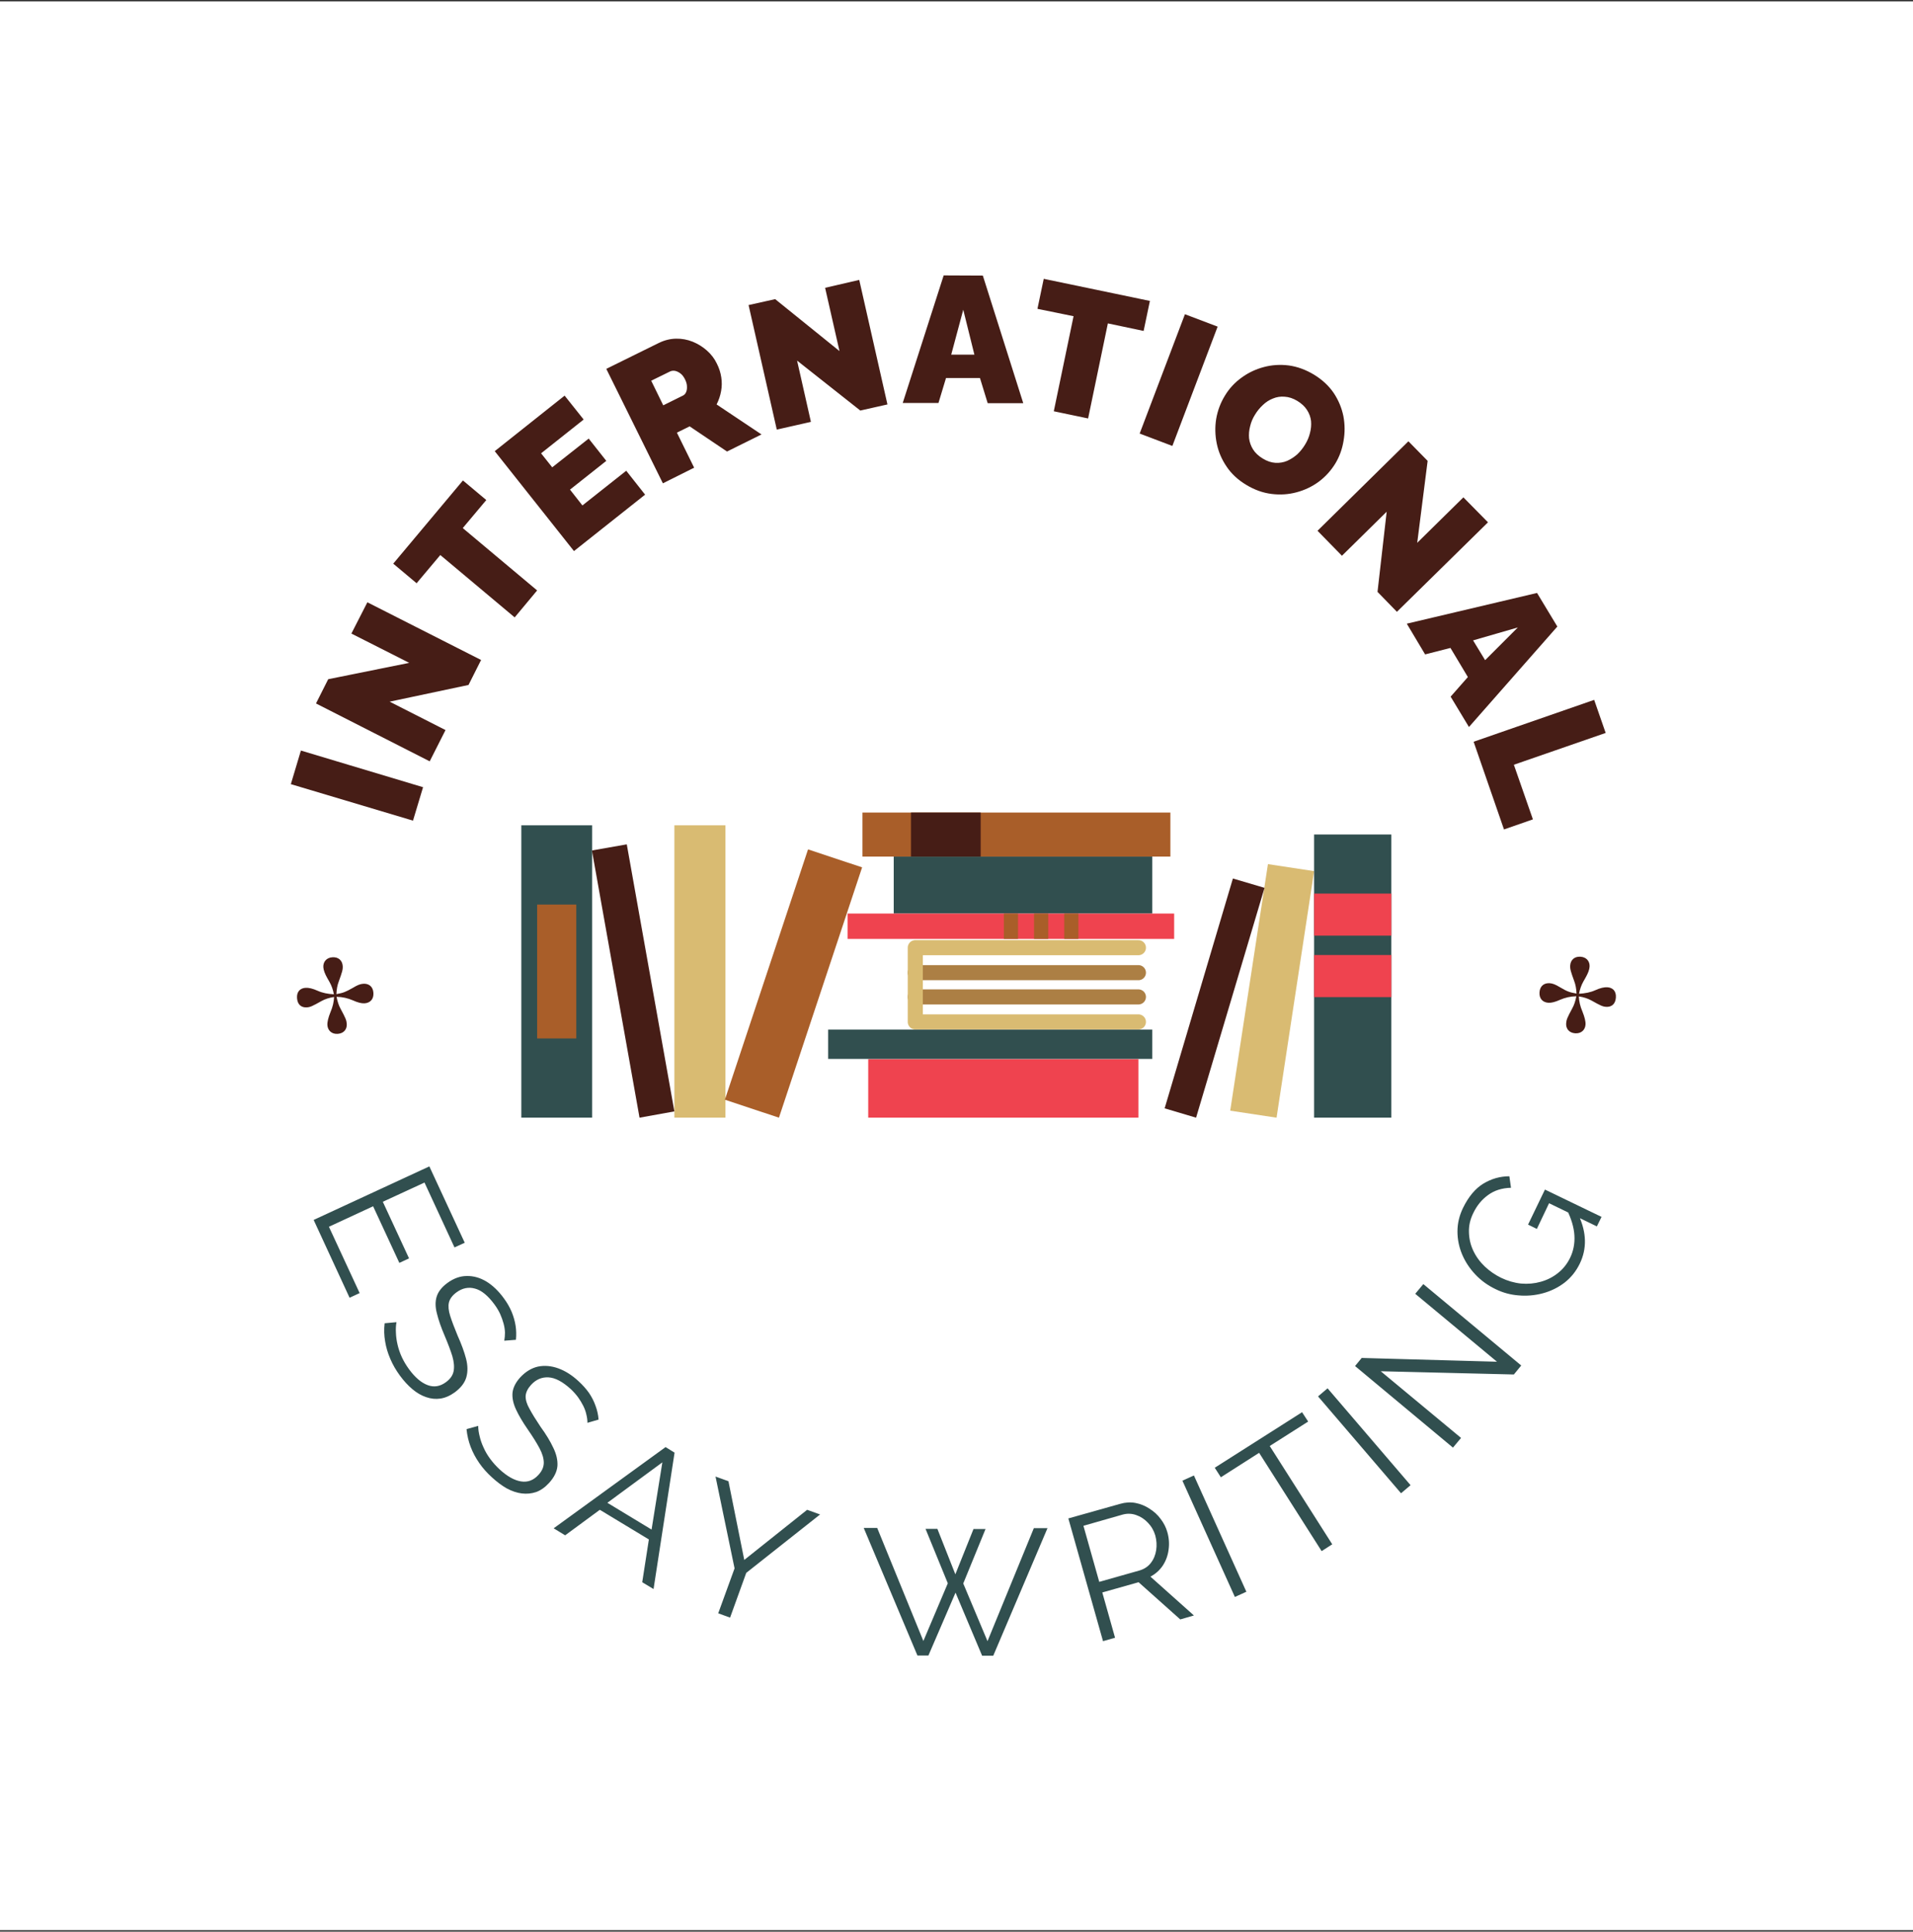 <svg xmlns="http://www.w3.org/2000/svg" version="1.1" xmlns:xlink="http://www.w3.org/1999/xlink" xmlns:svgjs="http://svgjs.dev/svgjs" viewBox="0 0 9.126 9.212"><rect x="0" y="0" width="9.126" height="9.212" fill="#333333" stroke="none"/><g transform="matrix(0.857,0,0,0.857,2.487,3.875)"><rect width="10.733" height="10.733" x="-2.945" y="-4.514" fill="#ffffff"></rect><g><path d=" M -0.603 0.045 L -1.283 -0.158 L -1.227 -0.345 L -0.547 -0.141 L -0.603 0.045 M -0.733 -0.617 L -0.422 -0.459 L -0.51 -0.285 L -1.143 -0.607 L -1.075 -0.742 L -0.624 -0.833 L -0.946 -0.996 L -0.857 -1.17 L -0.224 -0.849 L -0.294 -0.71 L -0.733 -0.617 M -0.195 -1.739 L -0.326 -1.583 L 0.088 -1.236 L -0.037 -1.086 L -0.451 -1.433 L -0.583 -1.276 L -0.713 -1.385 L -0.325 -1.848 L -0.195 -1.739 M 0.584 -1.902 L 0.689 -1.769 L 0.293 -1.455 L -0.148 -2.011 L 0.241 -2.32 L 0.347 -2.187 L 0.11 -1.999 L 0.172 -1.921 L 0.375 -2.081 L 0.473 -1.957 L 0.271 -1.797 L 0.34 -1.709 L 0.584 -1.902 M 0.788 -1.832 L 0.473 -2.469 L 0.765 -2.613 Q 0.812 -2.636 0.861 -2.637 Q 0.909 -2.638 0.954 -2.62 Q 0.998 -2.602 1.033 -2.571 Q 1.069 -2.539 1.088 -2.499 Q 1.107 -2.462 1.113 -2.422 Q 1.119 -2.383 1.112 -2.345 Q 1.105 -2.306 1.087 -2.271 L 1.337 -2.104 L 1.145 -2.009 L 0.937 -2.149 L 0.866 -2.114 L 0.962 -1.919 L 0.788 -1.832 M 0.79 -2.266 L 0.901 -2.321 Q 0.911 -2.326 0.917 -2.339 Q 0.923 -2.352 0.922 -2.371 Q 0.922 -2.389 0.911 -2.411 Q 0.9 -2.433 0.885 -2.444 Q 0.87 -2.455 0.855 -2.458 Q 0.84 -2.46 0.829 -2.455 L 0.723 -2.403 L 0.79 -2.266 M 1.535 -2.515 L 1.612 -2.174 L 1.422 -2.131 L 1.265 -2.824 L 1.413 -2.857 L 1.771 -2.568 L 1.691 -2.92 L 1.881 -2.964 L 2.038 -2.271 L 1.887 -2.237 L 1.535 -2.515 M 2.351 -2.989 L 2.569 -2.988 L 2.794 -2.278 L 2.596 -2.278 L 2.553 -2.418 L 2.364 -2.418 L 2.322 -2.279 L 2.123 -2.279 L 2.351 -2.989 M 2.522 -2.548 L 2.46 -2.798 L 2.393 -2.548 L 2.522 -2.548 M 3.464 -2.68 L 3.265 -2.722 L 3.155 -2.193 L 2.964 -2.233 L 3.074 -2.762 L 2.873 -2.803 L 2.908 -2.97 L 3.499 -2.847 L 3.464 -2.68 M 3.442 -2.109 L 3.694 -2.773 L 3.876 -2.704 L 3.624 -2.04 L 3.442 -2.109 M 4.036 -1.823 Q 3.966 -1.865 3.926 -1.925 Q 3.885 -1.985 3.871 -2.054 Q 3.857 -2.123 3.868 -2.191 Q 3.88 -2.26 3.916 -2.319 Q 3.952 -2.379 4.009 -2.42 Q 4.065 -2.461 4.133 -2.479 Q 4.2 -2.497 4.272 -2.488 Q 4.344 -2.478 4.412 -2.437 Q 4.481 -2.395 4.522 -2.335 Q 4.562 -2.275 4.576 -2.206 Q 4.589 -2.137 4.577 -2.069 Q 4.566 -2 4.531 -1.942 Q 4.494 -1.882 4.439 -1.841 Q 4.383 -1.8 4.315 -1.782 Q 4.248 -1.764 4.176 -1.773 Q 4.104 -1.782 4.036 -1.823 M 4.084 -2.214 Q 4.065 -2.184 4.057 -2.15 Q 4.048 -2.116 4.051 -2.083 Q 4.055 -2.05 4.073 -2.021 Q 4.091 -1.992 4.127 -1.97 Q 4.163 -1.948 4.198 -1.946 Q 4.232 -1.944 4.263 -1.957 Q 4.294 -1.971 4.32 -1.994 Q 4.345 -2.018 4.363 -2.048 Q 4.382 -2.079 4.39 -2.112 Q 4.399 -2.146 4.396 -2.179 Q 4.392 -2.212 4.373 -2.241 Q 4.355 -2.269 4.319 -2.291 Q 4.284 -2.312 4.249 -2.314 Q 4.215 -2.317 4.184 -2.304 Q 4.153 -2.292 4.128 -2.268 Q 4.102 -2.244 4.084 -2.214 M 4.817 -1.674 L 4.568 -1.429 L 4.432 -1.568 L 4.938 -2.066 L 5.045 -1.957 L 4.987 -1.501 L 5.244 -1.754 L 5.381 -1.615 L 4.874 -1.117 L 4.766 -1.228 L 4.817 -1.674 M 5.654 -1.222 L 5.767 -1.035 L 5.275 -0.476 L 5.173 -0.645 L 5.269 -0.754 L 5.172 -0.916 L 5.031 -0.88 L 4.929 -1.051 L 5.654 -1.222 M 5.365 -0.848 L 5.547 -1.03 L 5.298 -0.958 L 5.365 -0.848 M 5.301 -0.394 L 5.972 -0.627 L 6.036 -0.443 L 5.525 -0.266 L 5.631 0.038 L 5.47 0.094 L 5.301 -0.394" fill="#461d16" fill-rule="nonzero"></path></g><g><path d=" M -0.9 2.674 L -0.956 2.7 L -1.156 2.267 L -0.512 1.969 L -0.315 2.394 L -0.372 2.42 L -0.539 2.059 L -0.771 2.166 L -0.625 2.481 L -0.679 2.506 L -0.825 2.191 L -1.071 2.305 L -0.9 2.674 M -0.095 2.939 Q -0.091 2.917 -0.091 2.893 Q -0.092 2.869 -0.099 2.843 Q -0.106 2.817 -0.118 2.79 Q -0.13 2.764 -0.149 2.738 Q -0.204 2.663 -0.258 2.649 Q -0.312 2.634 -0.361 2.67 Q -0.395 2.695 -0.403 2.726 Q -0.41 2.757 -0.396 2.801 Q -0.382 2.845 -0.355 2.91 Q -0.323 2.981 -0.308 3.038 Q -0.293 3.095 -0.306 3.142 Q -0.319 3.188 -0.37 3.226 Q -0.41 3.255 -0.45 3.261 Q -0.49 3.267 -0.53 3.253 Q -0.569 3.24 -0.606 3.209 Q -0.643 3.178 -0.676 3.133 Q -0.709 3.088 -0.729 3.041 Q -0.75 2.993 -0.758 2.944 Q -0.767 2.894 -0.761 2.842 L -0.695 2.836 Q -0.7 2.864 -0.698 2.895 Q -0.697 2.927 -0.689 2.961 Q -0.681 2.996 -0.665 3.031 Q -0.649 3.065 -0.625 3.098 Q -0.575 3.166 -0.522 3.186 Q -0.469 3.206 -0.42 3.17 Q -0.384 3.144 -0.377 3.109 Q -0.37 3.074 -0.384 3.025 Q -0.399 2.977 -0.427 2.911 Q -0.457 2.841 -0.47 2.787 Q -0.484 2.734 -0.471 2.693 Q -0.458 2.652 -0.412 2.618 Q -0.359 2.579 -0.303 2.579 Q -0.247 2.578 -0.194 2.61 Q -0.142 2.642 -0.098 2.702 Q -0.07 2.74 -0.054 2.778 Q -0.038 2.817 -0.032 2.855 Q -0.026 2.893 -0.03 2.934 L -0.095 2.939 M 0.368 3.396 Q 0.368 3.373 0.362 3.35 Q 0.357 3.326 0.345 3.302 Q 0.333 3.278 0.316 3.254 Q 0.299 3.231 0.276 3.209 Q 0.207 3.146 0.151 3.143 Q 0.095 3.14 0.054 3.185 Q 0.026 3.216 0.024 3.247 Q 0.023 3.279 0.046 3.319 Q 0.068 3.36 0.107 3.418 Q 0.153 3.481 0.178 3.535 Q 0.204 3.588 0.201 3.636 Q 0.197 3.684 0.154 3.731 Q 0.121 3.767 0.083 3.781 Q 0.044 3.794 0.003 3.789 Q -0.038 3.784 -0.081 3.761 Q -0.123 3.737 -0.164 3.699 Q -0.205 3.662 -0.234 3.62 Q -0.264 3.577 -0.282 3.53 Q -0.3 3.483 -0.305 3.431 L -0.24 3.413 Q -0.24 3.44 -0.232 3.471 Q -0.225 3.502 -0.21 3.534 Q -0.196 3.566 -0.173 3.597 Q -0.15 3.628 -0.121 3.655 Q -0.058 3.713 -0.002 3.722 Q 0.054 3.731 0.095 3.686 Q 0.125 3.654 0.125 3.618 Q 0.125 3.582 0.101 3.537 Q 0.077 3.492 0.036 3.433 Q -0.007 3.371 -0.03 3.321 Q -0.053 3.271 -0.049 3.228 Q -0.044 3.185 -0.006 3.143 Q 0.039 3.095 0.093 3.083 Q 0.148 3.072 0.206 3.093 Q 0.264 3.114 0.318 3.164 Q 0.353 3.196 0.377 3.23 Q 0.4 3.264 0.413 3.301 Q 0.427 3.338 0.43 3.378 L 0.368 3.396 M 0.803 3.531 L 0.853 3.562 L 0.736 4.321 L 0.673 4.283 L 0.71 4.045 L 0.437 3.88 L 0.244 4.022 L 0.18 3.983 L 0.803 3.531 M 0.725 3.99 L 0.785 3.616 L 0.479 3.841 L 0.725 3.99 M 1.153 3.721 L 1.241 4.159 L 1.591 3.88 L 1.663 3.906 L 1.252 4.231 L 1.162 4.48 L 1.096 4.456 L 1.187 4.206 L 1.081 3.695 L 1.153 3.721 M 2.25 3.986 L 2.316 3.986 L 2.416 4.239 L 2.517 3.987 L 2.584 3.987 L 2.46 4.29 L 2.595 4.611 L 2.853 3.982 L 2.929 3.982 L 2.627 4.692 L 2.565 4.692 L 2.417 4.341 L 2.266 4.691 L 2.205 4.691 L 1.906 3.981 L 1.981 3.981 L 2.238 4.61 L 2.374 4.289 L 2.25 3.986 M 3.238 4.611 L 3.045 3.928 L 3.333 3.847 Q 3.378 3.834 3.419 3.842 Q 3.461 3.85 3.497 3.874 Q 3.534 3.897 3.559 3.931 Q 3.585 3.965 3.596 4.004 Q 3.61 4.053 3.603 4.102 Q 3.597 4.15 3.571 4.19 Q 3.545 4.229 3.502 4.252 L 3.744 4.468 L 3.668 4.49 L 3.436 4.283 L 3.234 4.34 L 3.305 4.592 L 3.238 4.611 M 3.217 4.281 L 3.44 4.218 Q 3.481 4.206 3.504 4.176 Q 3.528 4.145 3.534 4.104 Q 3.54 4.064 3.529 4.023 Q 3.517 3.982 3.488 3.952 Q 3.46 3.922 3.422 3.909 Q 3.385 3.896 3.346 3.907 L 3.129 3.969 L 3.217 4.281 M 3.972 4.365 L 3.68 3.718 L 3.744 3.689 L 4.036 4.336 L 3.972 4.365 M 4.38 3.389 L 4.166 3.525 L 4.514 4.072 L 4.455 4.11 L 4.107 3.563 L 3.894 3.699 L 3.86 3.646 L 4.346 3.337 L 4.38 3.389 M 4.897 3.788 L 4.435 3.249 L 4.488 3.204 L 4.95 3.743 L 4.897 3.788 M 4.784 3.109 L 5.231 3.48 L 5.186 3.534 L 4.641 3.08 L 4.678 3.035 L 5.431 3.056 L 4.976 2.678 L 5.021 2.624 L 5.566 3.077 L 5.525 3.127 L 4.784 3.109 M 5.892 2.51 Q 5.861 2.574 5.807 2.616 Q 5.753 2.657 5.687 2.675 Q 5.62 2.693 5.552 2.687 Q 5.484 2.682 5.423 2.652 Q 5.358 2.621 5.31 2.57 Q 5.263 2.52 5.237 2.459 Q 5.211 2.397 5.211 2.331 Q 5.211 2.264 5.242 2.2 Q 5.288 2.106 5.355 2.065 Q 5.423 2.024 5.5 2.024 L 5.509 2.088 Q 5.434 2.09 5.382 2.128 Q 5.329 2.166 5.299 2.229 Q 5.273 2.282 5.275 2.335 Q 5.276 2.389 5.299 2.438 Q 5.322 2.487 5.363 2.526 Q 5.403 2.564 5.454 2.589 Q 5.508 2.615 5.565 2.621 Q 5.622 2.626 5.675 2.611 Q 5.729 2.596 5.771 2.562 Q 5.813 2.529 5.838 2.478 Q 5.866 2.42 5.862 2.353 Q 5.858 2.287 5.82 2.21 L 5.886 2.242 Q 5.952 2.386 5.892 2.51 M 5.721 2.174 L 5.653 2.317 L 5.604 2.293 L 5.698 2.098 L 6.013 2.25 L 5.987 2.303 L 5.721 2.174" fill="#314f4f" fill-rule="nonzero"></path></g><g clip-path="url(#SvgjsClipPath48228)"><g clip-path="url(#SvgjsClipPath48215d06697e9-28de-434f-8acf-f1afbdaa35c8)"><path d=" M 3.436 1.168 L 2.19 1.168 L 2.19 0.751 L 3.436 0.751 Z" fill="#ffffff" transform="matrix(1,0,0,1,0,0)" fill-rule="nonzero"></path></g><g clip-path="url(#SvgjsClipPath48215d06697e9-28de-434f-8acf-f1afbdaa35c8)"><path d=" M 1.931 1.698 L 3.435 1.698 L 3.435 1.372 L 1.931 1.372 Z" fill="#ef434f" transform="matrix(1,0,0,1,0,0)" fill-rule="nonzero"></path></g><g clip-path="url(#SvgjsClipPath48215d06697e9-28de-434f-8acf-f1afbdaa35c8)"><path d=" M 1.708 1.371 L 3.512 1.371 L 3.512 1.208 L 1.708 1.208 Z" fill="#314f4f" transform="matrix(1,0,0,1,0,0)" fill-rule="nonzero"></path></g><g clip-path="url(#SvgjsClipPath48215d06697e9-28de-434f-8acf-f1afbdaa35c8)"><path d=" M 3.435 0.891 L 2.193 0.891 M 3.435 1.026 L 2.193 1.026" fill="none" transform="matrix(1,0,0,1,0,0)" fill-rule="nonzero" stroke-dasharray="none" stroke-miterlimit="10" stroke-linejoin="miter" stroke-linecap="round" stroke-width="0.084" stroke="#ac7f44"></path></g><g clip-path="url(#SvgjsClipPath48215d06697e9-28de-434f-8acf-f1afbdaa35c8)"><path d=" M 3.435 0.752 L 2.193 0.752 L 2.193 1.165 L 3.435 1.165" fill="none" transform="matrix(1,0,0,1,0,0)" fill-rule="nonzero" stroke-dasharray="none" stroke-miterlimit="10" stroke-linejoin="round" stroke-linecap="round" stroke-width="0.084" stroke="#d9bb72"></path></g><g clip-path="url(#SvgjsClipPath48215d06697e9-28de-434f-8acf-f1afbdaa35c8)"><path d=" M 2.073 0.562 L 3.512 0.562 L 3.512 0.245 L 2.073 0.245 Z" fill="#314f4f" transform="matrix(1,0,0,1,0,0)" fill-rule="nonzero"></path></g><g clip-path="url(#SvgjsClipPath48215d06697e9-28de-434f-8acf-f1afbdaa35c8)"><path d=" M 1.899 0.245 L 3.613 0.245 L 3.613 -2.1508009034581682e-16 L 1.899 -2.1508009034581682e-16 Z" fill="#a95e29" transform="matrix(1,0,0,1,0,0)" fill-rule="nonzero"></path></g><g clip-path="url(#SvgjsClipPath48215d06697e9-28de-434f-8acf-f1afbdaa35c8)"><path d=" M 0.852 1.698 L 1.136 1.698 L 1.136 0.071 L 0.852 0.071 Z" fill="#d9bb72" transform="matrix(1,0,0,1,0,0)" fill-rule="nonzero"></path></g><g clip-path="url(#SvgjsClipPath48215d06697e9-28de-434f-8acf-f1afbdaa35c8)"><path d=" M 0.393 0.211 L 0.658 1.698 L 0.852 1.663 L 0.587 0.177 Z" fill="#461d16" transform="matrix(1,0,0,1,0,0)" fill-rule="nonzero"></path></g><g clip-path="url(#SvgjsClipPath48215d06697e9-28de-434f-8acf-f1afbdaa35c8)"><path d=" M 3.946 1.659 L 4.204 1.698 L 4.413 0.326 L 4.156 0.287 Z" fill="#d9bb72" transform="matrix(1,0,0,1,0,0)" fill-rule="nonzero"></path></g><g clip-path="url(#SvgjsClipPath48215d06697e9-28de-434f-8acf-f1afbdaa35c8)"><path d=" M 1.133 1.598 L 1.434 1.698 L 1.897 0.305 L 1.596 0.205 Z" fill="#a95e29" transform="matrix(1,0,0,1,0,0)" fill-rule="nonzero"></path></g><g clip-path="url(#SvgjsClipPath48215d06697e9-28de-434f-8acf-f1afbdaa35c8)"><path d=" M 3.581 1.646 L 3.756 1.698 L 4.137 0.419 L 3.961 0.367 Z" fill="#461d16" transform="matrix(1,0,0,1,0,0)" fill-rule="nonzero"></path></g><g clip-path="url(#SvgjsClipPath48215d06697e9-28de-434f-8acf-f1afbdaa35c8)"><path d=" M 4.413 1.698 L 4.843 1.698 L 4.843 0.122 L 4.413 0.122 Z" fill="#314f4f" transform="matrix(1,0,0,1,0,0)" fill-rule="nonzero"></path></g><g clip-path="url(#SvgjsClipPath48215d06697e9-28de-434f-8acf-f1afbdaa35c8)"><path d=" M 4.413 1.027 L 4.843 1.027 L 4.843 0.793 L 4.413 0.793 Z M 4.413 0.685 L 4.843 0.685 L 4.843 0.451 L 4.413 0.451 Z M 1.816 0.703 L 3.634 0.703 L 3.634 0.562 L 1.816 0.562 Z" fill="#ef434f" transform="matrix(1,0,0,1,0,0)" fill-rule="nonzero"></path></g><g clip-path="url(#SvgjsClipPath48215d06697e9-28de-434f-8acf-f1afbdaa35c8)"><path d=" M 2.686 0.703 L 2.765 0.703 L 2.765 0.562 L 2.686 0.562 Z M 2.854 0.703 L 2.933 0.703 L 2.933 0.562 L 2.854 0.562 Z M 3.022 0.703 L 3.101 0.703 L 3.101 0.562 L 3.022 0.562 Z" fill="#a95e29" transform="matrix(1,0,0,1,0,0)" fill-rule="nonzero"></path></g><g clip-path="url(#SvgjsClipPath48215d06697e9-28de-434f-8acf-f1afbdaa35c8)"><path d=" M 2.169 0.245 L 2.557 0.245 L 2.557 -2.1508009034581682e-16 L 2.169 -2.1508009034581682e-16 Z" fill="#461d16" transform="matrix(1,0,0,1,0,0)" fill-rule="nonzero"></path></g><g clip-path="url(#SvgjsClipPath48215d06697e9-28de-434f-8acf-f1afbdaa35c8)"><path d=" M 0 1.698 L 0.394 1.698 L 0.394 0.071 L 0 0.071 Z" fill="#314f4f" transform="matrix(1,0,0,1,0,0)" fill-rule="nonzero"></path></g><g clip-path="url(#SvgjsClipPath48215d06697e9-28de-434f-8acf-f1afbdaa35c8)"><path d=" M 0.088 0.512 L 0.306 0.512 L 0.306 1.257 L 0.088 1.257 Z" fill="#a95e29" transform="matrix(1,0,0,1,0,0)" fill-rule="nonzero"></path></g></g><g transform="matrix(-0.07,-0.998,0.998,-0.07,-2.151,0.034)"><g clip-path="url(#SvgjsClipPath48229)"><path d=" M -1.059 1.256 C -1.024 1.256 -1.005 1.234 -1.005 1.203 C -1.005 1.187 -1.009 1.172 -1.024 1.143 C -1.044 1.101 -1.048 1.088 -1.052 1.05 C -1.025 1.053 -1.002 1.059 -0.983 1.068 C -0.933 1.09 -0.919 1.096 -0.898 1.096 C -0.869 1.096 -0.846 1.077 -0.846 1.042 C -0.846 1.008 -0.869 0.988 -0.898 0.988 C -0.914 0.988 -0.935 0.994 -0.96 1.006 L -0.983 1.017 C -1.004 1.027 -1.027 1.033 -1.052 1.036 C -1.048 1.003 -1.04 0.973 -1.026 0.947 C -1.012 0.921 -1.005 0.899 -1.005 0.881 C -1.005 0.853 -1.021 0.83 -1.059 0.83 C -1.097 0.83 -1.114 0.852 -1.114 0.881 C -1.114 0.9 -1.11 0.911 -1.084 0.966 C -1.075 0.986 -1.069 1.009 -1.067 1.036 C -1.094 1.033 -1.121 1.025 -1.15 1.01 C -1.179 0.996 -1.203 0.988 -1.221 0.988 C -1.25 0.988 -1.273 1.008 -1.273 1.042 C -1.273 1.077 -1.25 1.096 -1.221 1.096 C -1.201 1.096 -1.189 1.092 -1.136 1.068 C -1.117 1.059 -1.094 1.053 -1.067 1.05 C -1.07 1.083 -1.079 1.112 -1.093 1.139 C -1.107 1.165 -1.114 1.186 -1.114 1.203 C -1.114 1.234 -1.095 1.256 -1.059 1.256 Z" fill="#461d16" transform="matrix(1,0,0,1,0,0)" fill-rule="nonzero"></path></g></g><g transform="matrix(0.07,-0.998,-0.998,-0.07,6.508,6.979)"><g clip-path="url(#SvgjsClipPath48230)"><path d=" M 5.903 1.256 C 5.938 1.256 5.957 1.234 5.957 1.203 C 5.957 1.187 5.953 1.172 5.938 1.143 C 5.917 1.101 5.914 1.088 5.91 1.05 C 5.937 1.053 5.96 1.059 5.979 1.068 C 6.029 1.09 6.043 1.096 6.064 1.096 C 6.093 1.096 6.116 1.077 6.116 1.042 C 6.116 1.008 6.093 0.988 6.064 0.988 C 6.047 0.988 6.027 0.994 6.002 1.006 L 5.979 1.017 C 5.958 1.027 5.935 1.033 5.91 1.036 C 5.914 1.003 5.922 0.973 5.936 0.947 C 5.95 0.921 5.957 0.899 5.957 0.881 C 5.957 0.853 5.941 0.83 5.903 0.83 C 5.865 0.83 5.848 0.852 5.848 0.881 C 5.848 0.9 5.852 0.911 5.878 0.966 C 5.887 0.986 5.893 1.009 5.895 1.036 C 5.868 1.033 5.841 1.025 5.812 1.01 C 5.783 0.996 5.759 0.988 5.741 0.988 C 5.712 0.988 5.689 1.008 5.689 1.042 C 5.689 1.077 5.712 1.096 5.741 1.096 C 5.761 1.096 5.773 1.092 5.826 1.068 C 5.845 1.059 5.868 1.053 5.895 1.05 C 5.892 1.083 5.883 1.112 5.869 1.139 C 5.855 1.165 5.848 1.186 5.848 1.203 C 5.848 1.234 5.867 1.256 5.903 1.256 Z" fill="#461d16" transform="matrix(1,0,0,1,0,0)" fill-rule="nonzero"></path></g></g></g><defs><clipPath id="SvgjsClipPath48228"><path d=" M 0 0 h 4.843 v 1.698 h -4.843 Z"></path></clipPath><clipPath id="SvgjsClipPath48215d06697e9-28de-434f-8acf-f1afbdaa35c8"><path d=" M 0 0 L 4.843 0 L 4.843 1.698 L 0 1.698 Z"></path></clipPath><clipPath id="SvgjsClipPath48229"><path d=" M -1.381 0.698 h 0.643 v 0.643 h -0.643 Z"></path></clipPath><clipPath id="SvgjsClipPath48230"><path d=" M 5.581 0.698 h 0.643 v 0.643 h -0.643 Z"></path></clipPath></defs></svg>